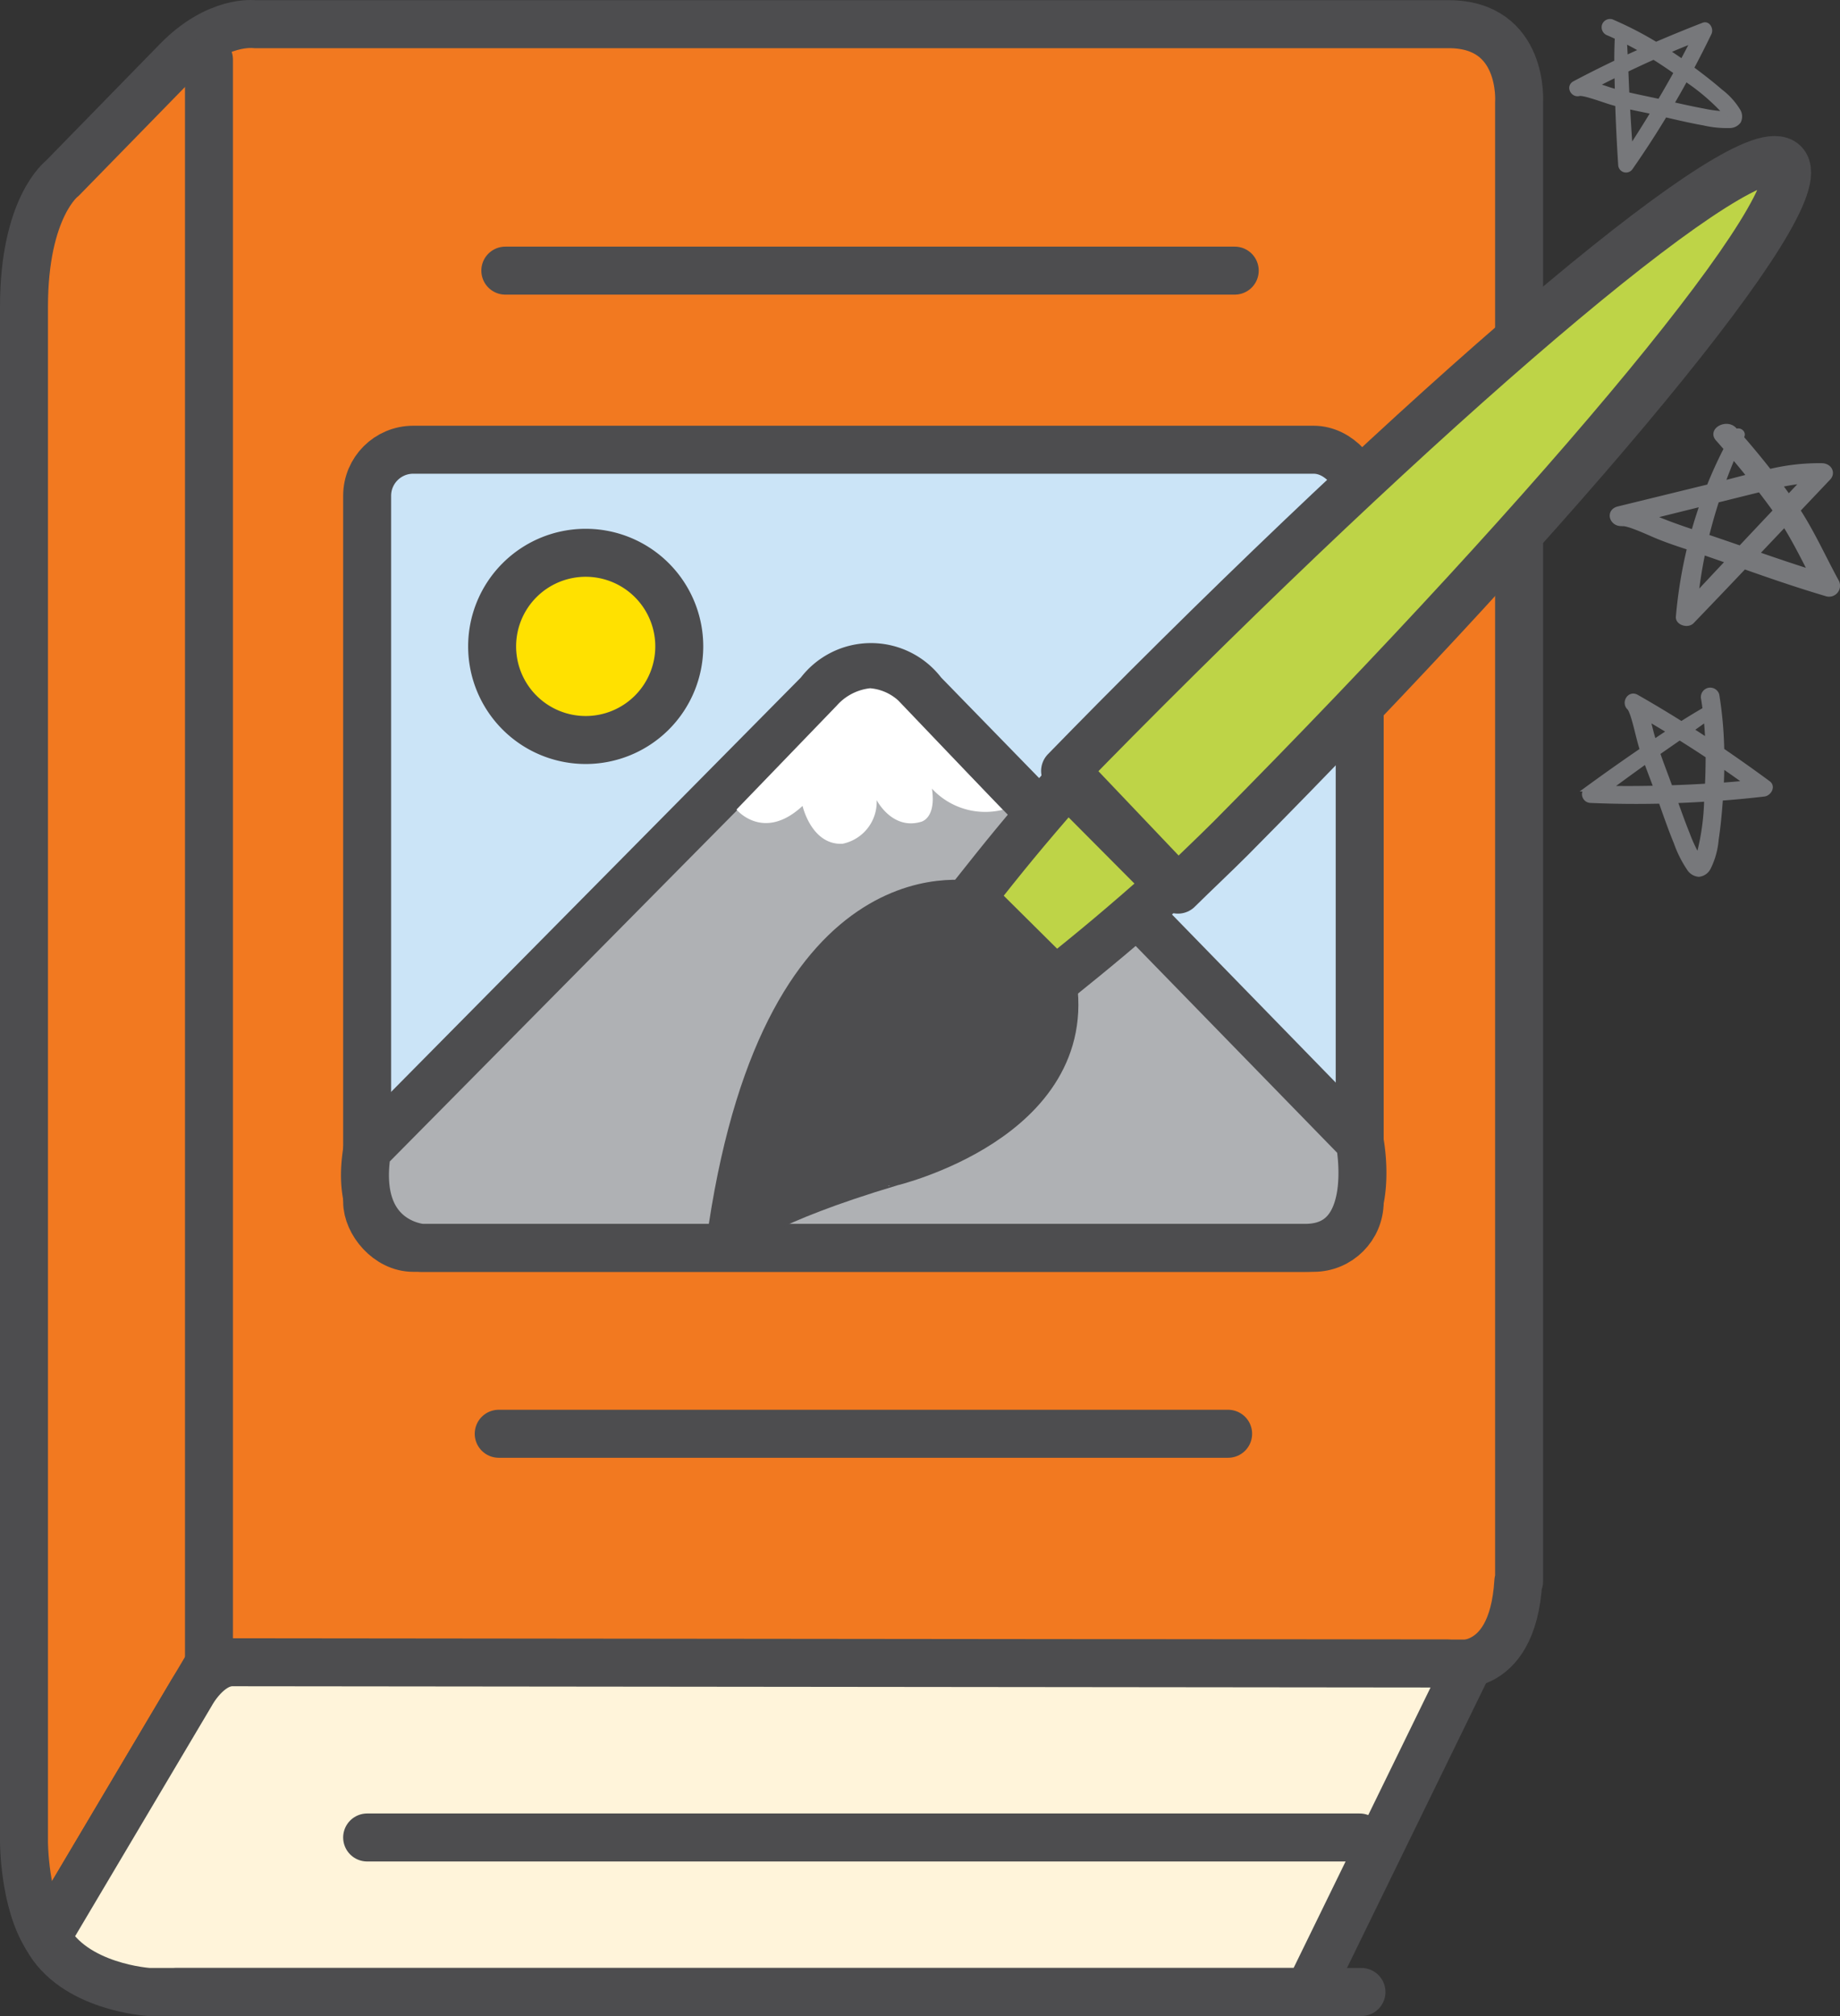 <svg id="Group_1100" data-name="Group 1100" xmlns="http://www.w3.org/2000/svg" xmlns:xlink="http://www.w3.org/1999/xlink" width="115.079" height="126.034" viewBox="0 0 115.079 126.034">
  <rect x="0" y="0" width="115.079" height="126.034" fill="#333333" stroke="none"/>
  <defs>
    <clipPath id="clip-path">
      <rect id="Rectangle_712" data-name="Rectangle 712" width="115.079" height="126.034" fill="none"/>
    </clipPath>
  </defs>
  <g id="Group_1100-2" data-name="Group 1100" clip-path="url(#clip-path)">
    <path id="Path_1856" data-name="Path 1856" d="M95.008,6.388S95.349,1.51,90.6,1.512H15.918S13.612,1.2,11.073,3.8L3.889,11.154S1.5,12.931,1.5,19.187v95.956s0,3.733,1.421,5.959L13.069,104H90.548s4.043,1.007,4.412-5.134h.048Z" fill="#f27920"/>
    <path id="Path_1857" data-name="Path 1857" d="M95.008,6.388S95.349,1.51,90.6,1.512H15.918S13.612,1.2,11.073,3.8L3.889,11.154S1.5,12.931,1.5,19.187v95.956s0,3.733,1.421,5.959L13.069,104H90.548s4.043,1.007,4.412-5.134h.048Z" fill="none" stroke="#4d4d4f" stroke-linecap="round" stroke-linejoin="round" stroke-width="3"/>
    <line id="Line_246" data-name="Line 246" y1="100.274" transform="translate(13.069 3.725)" fill="none" stroke="#4d4d4f" stroke-linecap="round" stroke-linejoin="round" stroke-width="3"/>
    <path id="Path_1858" data-name="Path 1858" d="M91.871,104,81.843,124.531H9.311s-4.714-.276-6.39-3.429l9.035-15.227s1.041-1.956,2.579-1.956Z" fill="#fff4da"/>
    <path id="Path_1859" data-name="Path 1859" d="M91.871,104,81.843,124.531H9.311s-4.714-.276-6.39-3.429l9.035-15.227s1.041-1.956,2.579-1.956Z" fill="none" stroke="#4d4d4f" stroke-linecap="round" stroke-linejoin="round" stroke-width="3"/>
    <line id="Line_247" data-name="Line 247" x1="74.15" transform="translate(11 124.534)" fill="none" stroke="#4d4d4f" stroke-linecap="round" stroke-linejoin="round" stroke-width="3"/>
    <line id="Line_248" data-name="Line 248" x1="62.077" transform="translate(22.962 114.874)" fill="none" stroke="#4d4d4f" stroke-linecap="round" stroke-linejoin="round" stroke-width="3"/>
    <path id="Path_1860" data-name="Path 1860" d="M82.159,78.011H25.842a2.888,2.888,0,0,1-2.88-2.88V31a2.888,2.888,0,0,1,2.88-2.88H82.159A2.888,2.888,0,0,1,85.039,31V75.131a2.888,2.888,0,0,1-2.88,2.88" fill="#cbe4f7"/>
    <rect id="Rectangle_711" data-name="Rectangle 711" width="62.077" height="49.895" rx="2.88" transform="translate(22.962 28.116)" fill="none" stroke="#4d4d4f" stroke-linecap="round" stroke-linejoin="round" stroke-width="3"/>
    <path id="Path_1861" data-name="Path 1861" d="M42.483,40.411a5.852,5.852,0,1,1-5.852-5.852,5.852,5.852,0,0,1,5.852,5.852" fill="#ffe100"/>
    <path id="Path_1862" data-name="Path 1862" d="M42.483,40.411a5.852,5.852,0,1,1-5.852-5.852A5.852,5.852,0,0,1,42.483,40.411Z" fill="none" stroke="#4d4d4f" stroke-linecap="round" stroke-linejoin="round" stroke-width="3"/>
    <line id="Line_249" data-name="Line 249" x2="45.62" transform="translate(31.191 89.635)" fill="none" stroke="#4d4d4f" stroke-linecap="round" stroke-linejoin="round" stroke-width="3"/>
    <line id="Line_250" data-name="Line 250" x2="45.62" transform="translate(31.604 16.919)" fill="none" stroke="#4d4d4f" stroke-linecap="round" stroke-linejoin="round" stroke-width="3"/>
    <path id="Path_1863" data-name="Path 1863" d="M106.094,53.848h0" fill="#77787b"/>
    <path id="Path_1864" data-name="Path 1864" d="M106.094,53.848h0Z" fill="none" stroke="#77787b" stroke-miterlimit="10" stroke-width="0.314"/>
    <path id="Path_1865" data-name="Path 1865" d="M110.591,48.967q-1.436-1.057-2.908-2.061a24.57,24.57,0,0,0-.309-3.454.432.432,0,0,0-.535-.289.439.439,0,0,0-.289.534c.036.221.067.442.095.663q-.753.429-1.483.9-1.386-.872-2.812-1.685c-.46-.262-.817.43-.387.714-.047-.031-.049-.048-.013.013s.052.094.074.143a4.427,4.427,0,0,1,.181.527c.113.378.2.762.3,1.146.063.259.137.517.218.773q-1.742,1.189-3.446,2.433a.39.39,0,0,0,.213.717q2.194.095,4.39.043c.307.869.608,1.739.96,2.591a7.085,7.085,0,0,0,.8,1.6.787.787,0,0,0,.606.383.754.754,0,0,0,.6-.416,4.841,4.841,0,0,0,.489-1.771c.117-.765.189-1.537.248-2.308.007-.087.011-.174.017-.262q1.367-.1,2.73-.26c.289-.033.556-.453.258-.673m-3.881-4.028c.047.459.079.92.1,1.38q-.528-.35-1.061-.692.484-.339.963-.688m-2.436,3.8c-.206-.554-.417-1.107-.61-1.666q.69-.484,1.385-.963.9.561,1.783,1.148c0,.628-.013,1.256-.045,1.886q-1.163.071-2.326.107c-.062-.171-.123-.342-.187-.512m-1.039-3.075c-.063-.257-.131-.514-.2-.769.468.273.934.553,1.4.836q-.5.328-.99.662c-.074-.241-.144-.484-.205-.729m-2.624,3.62q1.166-.864,2.345-1.707c.188.523.391,1.041.582,1.559.018.046.034.093.051.14q-1.488.03-2.978.008m5.484,4.56h0v0l-.007.006c0-.013.024-.052.023-.034l-.014.025h0m.137-.3c-.007.022-.013.04-.019.055a9.235,9.235,0,0,1-.674-1.43c-.282-.7-.535-1.407-.789-2.116q1-.034,1.991-.1a14.911,14.911,0,0,1-.509,3.59m1.456-5.708q.8.549,1.586,1.119c-.541.05-1.082.1-1.623.135q.03-.629.037-1.254" fill="#77787b"/>
    <path id="Path_1866" data-name="Path 1866" d="M110.591,48.967q-1.436-1.057-2.908-2.061a24.57,24.57,0,0,0-.309-3.454.432.432,0,0,0-.535-.289.439.439,0,0,0-.289.534c.036.221.067.442.095.663q-.753.429-1.483.9-1.386-.872-2.812-1.685c-.46-.262-.817.43-.387.714-.047-.031-.049-.048-.013.013s.052.094.074.143a4.427,4.427,0,0,1,.181.527c.113.378.2.762.3,1.146.063.259.137.517.218.773q-1.742,1.189-3.446,2.433a.39.39,0,0,0,.213.717q2.194.095,4.39.043c.307.869.608,1.739.96,2.591a7.085,7.085,0,0,0,.8,1.6.787.787,0,0,0,.606.383.754.754,0,0,0,.6-.416,4.841,4.841,0,0,0,.489-1.771c.117-.765.189-1.537.248-2.308.007-.087.011-.174.017-.262q1.367-.1,2.73-.26C110.622,49.607,110.889,49.187,110.591,48.967Zm-3.881-4.028c.047.459.079.92.1,1.38q-.528-.35-1.061-.692Q106.231,45.288,106.71,44.939Zm-2.436,3.8c-.206-.554-.417-1.107-.61-1.666q.69-.484,1.385-.963.9.561,1.783,1.148c0,.628-.013,1.256-.045,1.886q-1.163.071-2.326.107C104.4,49.084,104.338,48.913,104.274,48.743Zm-1.039-3.075c-.063-.257-.131-.514-.2-.769.468.273.934.553,1.4.836q-.5.328-.99.662C103.366,46.156,103.3,45.913,103.235,45.668Zm-2.624,3.62q1.166-.864,2.345-1.707c.188.523.391,1.041.582,1.559.018.046.034.093.051.14Q102.1,49.31,100.611,49.288Zm5.484,4.56h0v0l-.007.006c0-.013.024-.052.023-.034l-.014.025Zm.137-.3c-.007.022-.013.04-.019.055a9.235,9.235,0,0,1-.674-1.43c-.282-.7-.535-1.407-.789-2.116q1-.034,1.991-.1A14.911,14.911,0,0,1,106.232,53.548Zm1.456-5.708q.8.549,1.586,1.119c-.541.05-1.082.1-1.623.135Q107.681,48.465,107.688,47.84Z" fill="none" stroke="#77787b" stroke-miterlimit="10" stroke-width="0.314"/>
    <path id="Path_1867" data-name="Path 1867" d="M108.062,7.312h0" fill="#77787b"/>
    <path id="Path_1868" data-name="Path 1868" d="M108.062,7.312h0Z" fill="none" stroke="#77787b" stroke-miterlimit="10" stroke-width="0.282"/>
    <path id="Path_1869" data-name="Path 1869" d="M106.528,1.557q-1.493.579-2.96,1.211A21.929,21.929,0,0,0,100.8,1.342a.387.387,0,0,0-.476.265.4.4,0,0,0,.265.477c.185.079.367.162.548.246q-.036.777-.033,1.555-1.328.632-2.629,1.32c-.42.223-.067.826.354.637-.046.02-.06.014,0,.016a1.4,1.4,0,0,1,.144.012,3.863,3.863,0,0,1,.486.117c.341.1.676.212,1.011.325.227.077.458.145.691.207q.063,1.892.186,3.781a.35.35,0,0,0,.645.183q1.128-1.617,2.144-3.3c.806.185,1.61.376,2.425.519a6.384,6.384,0,0,0,1.6.163.71.71,0,0,0,.582-.275.678.678,0,0,0-.025-.657,4.357,4.357,0,0,0-1.107-1.222c-.523-.457-1.073-.882-1.629-1.3l-.19-.139q.579-1.086,1.115-2.193c.115-.235-.075-.639-.385-.519m-4.918,1q.557.279,1.093.59-.519.232-1.035.471c-.016-.354-.035-.707-.058-1.061m1.71,3.675c-.519-.11-1.039-.216-1.555-.338-.024-.5-.044-1.009-.064-1.513q.858-.413,1.727-.8c.478.3.946.614,1.408.941q-.507.914-1.038,1.813c-.159-.035-.318-.071-.478-.105m-2.829-.692c-.225-.075-.452-.148-.68-.215q.648-.336,1.305-.657c.007.356.015.712.026,1.068-.219-.06-.436-.124-.651-.2m1.481,3.729q-.095-1.3-.166-2.6c.486.109.977.205,1.461.309l.13.029q-.692,1.141-1.425,2.259m6.091-1.961h0v.01c-.008-.009-.028-.043-.014-.034l.012.023h0m-.161-.248.033.041a8.131,8.131,0,0,1-1.408-.178c-.665-.122-1.323-.27-1.982-.419q.453-.771.882-1.556A13.445,13.445,0,0,1,107.9,7.062m-3.624-3.848q.8-.344,1.61-.663-.333.651-.678,1.294-.46-.326-.932-.631" fill="#77787b"/>
    <path id="Path_1870" data-name="Path 1870" d="M106.528,1.557q-1.493.579-2.96,1.211A21.929,21.929,0,0,0,100.8,1.342a.387.387,0,0,0-.476.265.4.4,0,0,0,.265.477c.185.079.367.162.548.246q-.036.777-.033,1.555-1.328.632-2.629,1.32c-.42.223-.067.826.354.637-.046.02-.06.014,0,.016a1.4,1.4,0,0,1,.144.012,3.863,3.863,0,0,1,.486.117c.341.1.676.212,1.011.325.227.077.458.145.691.207q.063,1.892.186,3.781a.35.35,0,0,0,.645.183q1.128-1.617,2.144-3.3c.806.185,1.61.376,2.425.519a6.384,6.384,0,0,0,1.6.163.71.71,0,0,0,.582-.275.678.678,0,0,0-.025-.657,4.357,4.357,0,0,0-1.107-1.222c-.523-.457-1.073-.882-1.629-1.3l-.19-.139q.579-1.086,1.115-2.193C107.028,1.841,106.838,1.437,106.528,1.557Zm-4.918,1q.557.279,1.093.59-.519.232-1.035.471C101.652,3.266,101.633,2.913,101.61,2.559Zm1.71,3.675c-.519-.11-1.039-.216-1.555-.338-.024-.5-.044-1.009-.064-1.513q.858-.413,1.727-.8c.478.3.946.614,1.408.941q-.507.914-1.038,1.813C103.639,6.3,103.48,6.268,103.32,6.234Zm-2.829-.692c-.225-.075-.452-.148-.68-.215q.648-.336,1.305-.657c.007.356.015.712.026,1.068C100.923,5.678,100.706,5.614,100.491,5.542Zm1.481,3.729q-.095-1.3-.166-2.6c.486.109.977.205,1.461.309l.13.029Q102.705,8.153,101.972,9.271Zm6.091-1.961h0v.01c-.008-.009-.028-.043-.014-.034l.012.023Zm-.161-.248.033.041a8.131,8.131,0,0,1-1.408-.178c-.665-.122-1.323-.27-1.982-.419q.453-.771.882-1.556A13.445,13.445,0,0,1,107.9,7.062Zm-3.624-3.848q.8-.344,1.61-.663-.333.651-.678,1.294Q104.75,3.52,104.278,3.214Z" fill="none" stroke="#77787b" stroke-miterlimit="10" stroke-width="0.282"/>
    <path id="Path_1871" data-name="Path 1871" d="M113.959,29.145a13.1,13.1,0,0,0-3.311.375q-.86-1.1-1.782-2.156c.018-.04.036-.081.055-.122.092-.2-.2-.364-.348-.215l-.119-.138c-.449-.5-1.449.014-.993.521.187.209.369.421.552.632q-.614,1.187-1.1,2.41l-5.684,1.39c-.652.159-.357.973.294.85-.146.028.076.02.023.008.075.017.151.029.226.048a4.5,4.5,0,0,1,.489.159c.4.149.786.32,1.174.489.734.319,1.507.573,2.277.827A28.936,28.936,0,0,0,105,38.567c-.028.332.546.514.791.26q1.653-1.715,3.289-3.441c1.7.6,3.406,1.188,5.142,1.7a.5.5,0,0,0,.611-.711c-.821-1.5-1.5-3.034-2.442-4.479q.968-1.021,1.936-2.042c.273-.288.072-.7-.372-.714m-1.063.883-1.038,1.1c-.2-.279-.4-.558-.611-.833a13.712,13.712,0,0,1,1.649-.267m-5.036,1.094c.742-.184,1.483-.37,2.226-.551.345.449.685.9,1.014,1.361q-1.122,1.188-2.241,2.379-1.084-.376-2.171-.744.285-1.167.659-2.318l.513-.127m.523-2.658q.563.661,1.1,1.337c-.6.153-1.183.311-1.764.453l-.037.009q.326-.906.7-1.8m-4.83,3.976c-.116-.049-.24-.1-.368-.16l3.35-.83q-.329.926-.591,1.867c-.81-.271-1.609-.547-2.391-.877m2.473,4.9a28.88,28.88,0,0,1,.456-2.855c.559.19,1.116.385,1.674.58q-1.068,1.135-2.13,2.275m7.29-1.528c-1.181-.371-2.35-.769-3.516-1.173q.91-.96,1.822-1.92c.633,1.006,1.154,2.05,1.694,3.093" fill="#77787b"/>
    <path id="Path_1872" data-name="Path 1872" d="M113.959,29.145a13.1,13.1,0,0,0-3.311.375q-.86-1.1-1.782-2.156c.018-.04.036-.081.055-.122.092-.2-.2-.364-.348-.215l-.119-.138c-.449-.5-1.449.014-.993.521.187.209.369.421.552.632q-.614,1.187-1.1,2.41l-5.684,1.39c-.652.159-.357.973.294.85-.146.028.076.02.023.008.075.017.151.029.226.048a4.5,4.5,0,0,1,.489.159c.4.149.786.32,1.174.489.734.319,1.507.573,2.277.827A28.936,28.936,0,0,0,105,38.567c-.028.332.546.514.791.26q1.653-1.715,3.289-3.441c1.7.6,3.406,1.188,5.142,1.7a.5.5,0,0,0,.611-.711c-.821-1.5-1.5-3.034-2.442-4.479q.968-1.021,1.936-2.042C114.6,29.571,114.4,29.161,113.959,29.145Zm-1.063.883-1.038,1.1c-.2-.279-.4-.558-.611-.833A13.712,13.712,0,0,1,112.9,30.028Zm-5.036,1.094c.742-.184,1.483-.37,2.226-.551.345.449.685.9,1.014,1.361q-1.122,1.188-2.241,2.379-1.084-.376-2.171-.744.285-1.167.659-2.318Zm.523-2.658q.563.661,1.1,1.337c-.6.153-1.183.311-1.764.453l-.037.009Q108.009,29.357,108.383,28.464Zm-4.83,3.976c-.116-.049-.24-.1-.368-.16l3.35-.83q-.329.926-.591,1.867C105.134,33.046,104.335,32.77,103.553,32.44Zm2.473,4.9a28.88,28.88,0,0,1,.456-2.855c.559.19,1.116.385,1.674.58Q107.088,36.2,106.026,37.337Zm7.29-1.528c-1.181-.371-2.35-.769-3.516-1.173q.91-.96,1.822-1.92C112.255,33.722,112.776,34.766,113.316,35.809Z" fill="none" stroke="#77787b" stroke-miterlimit="10" stroke-width="0.373"/>
    <path id="Path_1873" data-name="Path 1873" d="M22.962,71.91,51.225,43.34a4.046,4.046,0,0,1,6.5,0L85.039,71.366s1.328,6.645-3.4,6.645H26.358s-4.345-.295-3.4-6.1" fill="#afb1b4"/>
    <path id="Path_1874" data-name="Path 1874" d="M22.962,71.91,51.225,43.34a4.046,4.046,0,0,1,6.5,0L85.039,71.366s1.328,6.645-3.4,6.645H26.358S22.013,77.716,22.962,71.91Z" fill="none" stroke="#4d4d4f" stroke-linecap="round" stroke-linejoin="round" stroke-width="3"/>
    <path id="Path_1875" data-name="Path 1875" d="M66.76,48.9c-2.826,3.232-3.884,4.554-5.994,7.216l5.248,5.207c2.549-2.053,4.051-3.288,7.126-6.013Z" fill="#bed447"/>
    <path id="Path_1876" data-name="Path 1876" d="M66.76,48.9c-2.826,3.232-3.884,4.554-5.994,7.216l5.248,5.207c2.549-2.053,4.051-3.288,7.126-6.013Z" fill="none" stroke="#4d4d4f" stroke-linecap="round" stroke-linejoin="round" stroke-width="3"/>
    <path id="Path_1877" data-name="Path 1877" d="M111.572,10.2c-2.157-2.141-20.661,13.478-41.805,34.788-1.015,1.023-2.167,2.2-3.153,3.21l7.059,7.42c1.077-1.066,2.2-2.11,3.3-3.21,21.144-21.31,36.761-40.068,34.6-42.208" fill="#bed447"/>
    <path id="Path_1878" data-name="Path 1878" d="M111.572,10.2c-2.157-2.141-20.661,13.478-41.805,34.788-1.015,1.023-2.167,2.2-3.153,3.21l7.059,7.42c1.077-1.066,2.2-2.11,3.3-3.21C98.112,31.1,113.729,12.344,111.572,10.2Z" fill="none" stroke="#4d4d4f" stroke-linecap="round" stroke-linejoin="round" stroke-width="3"/>
    <path id="Path_1879" data-name="Path 1879" d="M65.81,61.3,61.1,56.63S49.347,53.6,45.808,76.788c0,0,1.84-1.725,9.894-4.124,0,0,11.617-2.78,10.108-11.363" fill="#4d4d4f"/>
    <path id="Path_1880" data-name="Path 1880" d="M65.81,61.3,61.1,56.63S49.347,53.6,45.808,76.788c0,0,1.84-1.725,9.894-4.124C55.7,72.664,67.319,69.884,65.81,61.3Z" fill="none" stroke="#4d4d4f" stroke-linecap="round" stroke-linejoin="round" stroke-width="3"/>
    <path id="Path_1881" data-name="Path 1881" d="M46.062,50.611s1.68,2.043,4.132-.227c0,0,.559,2.461,2.5,2.366a2.674,2.674,0,0,0,2.136-2.729s.951,1.869,2.742,1.366c0,0,1-.165.715-2.082a4.547,4.547,0,0,0,4.424,1.321L56.188,43.8a2.981,2.981,0,0,0-1.771-.772,3.267,3.267,0,0,0-2.089,1.09Z" fill="#fff"/>
  </g>
</svg>
